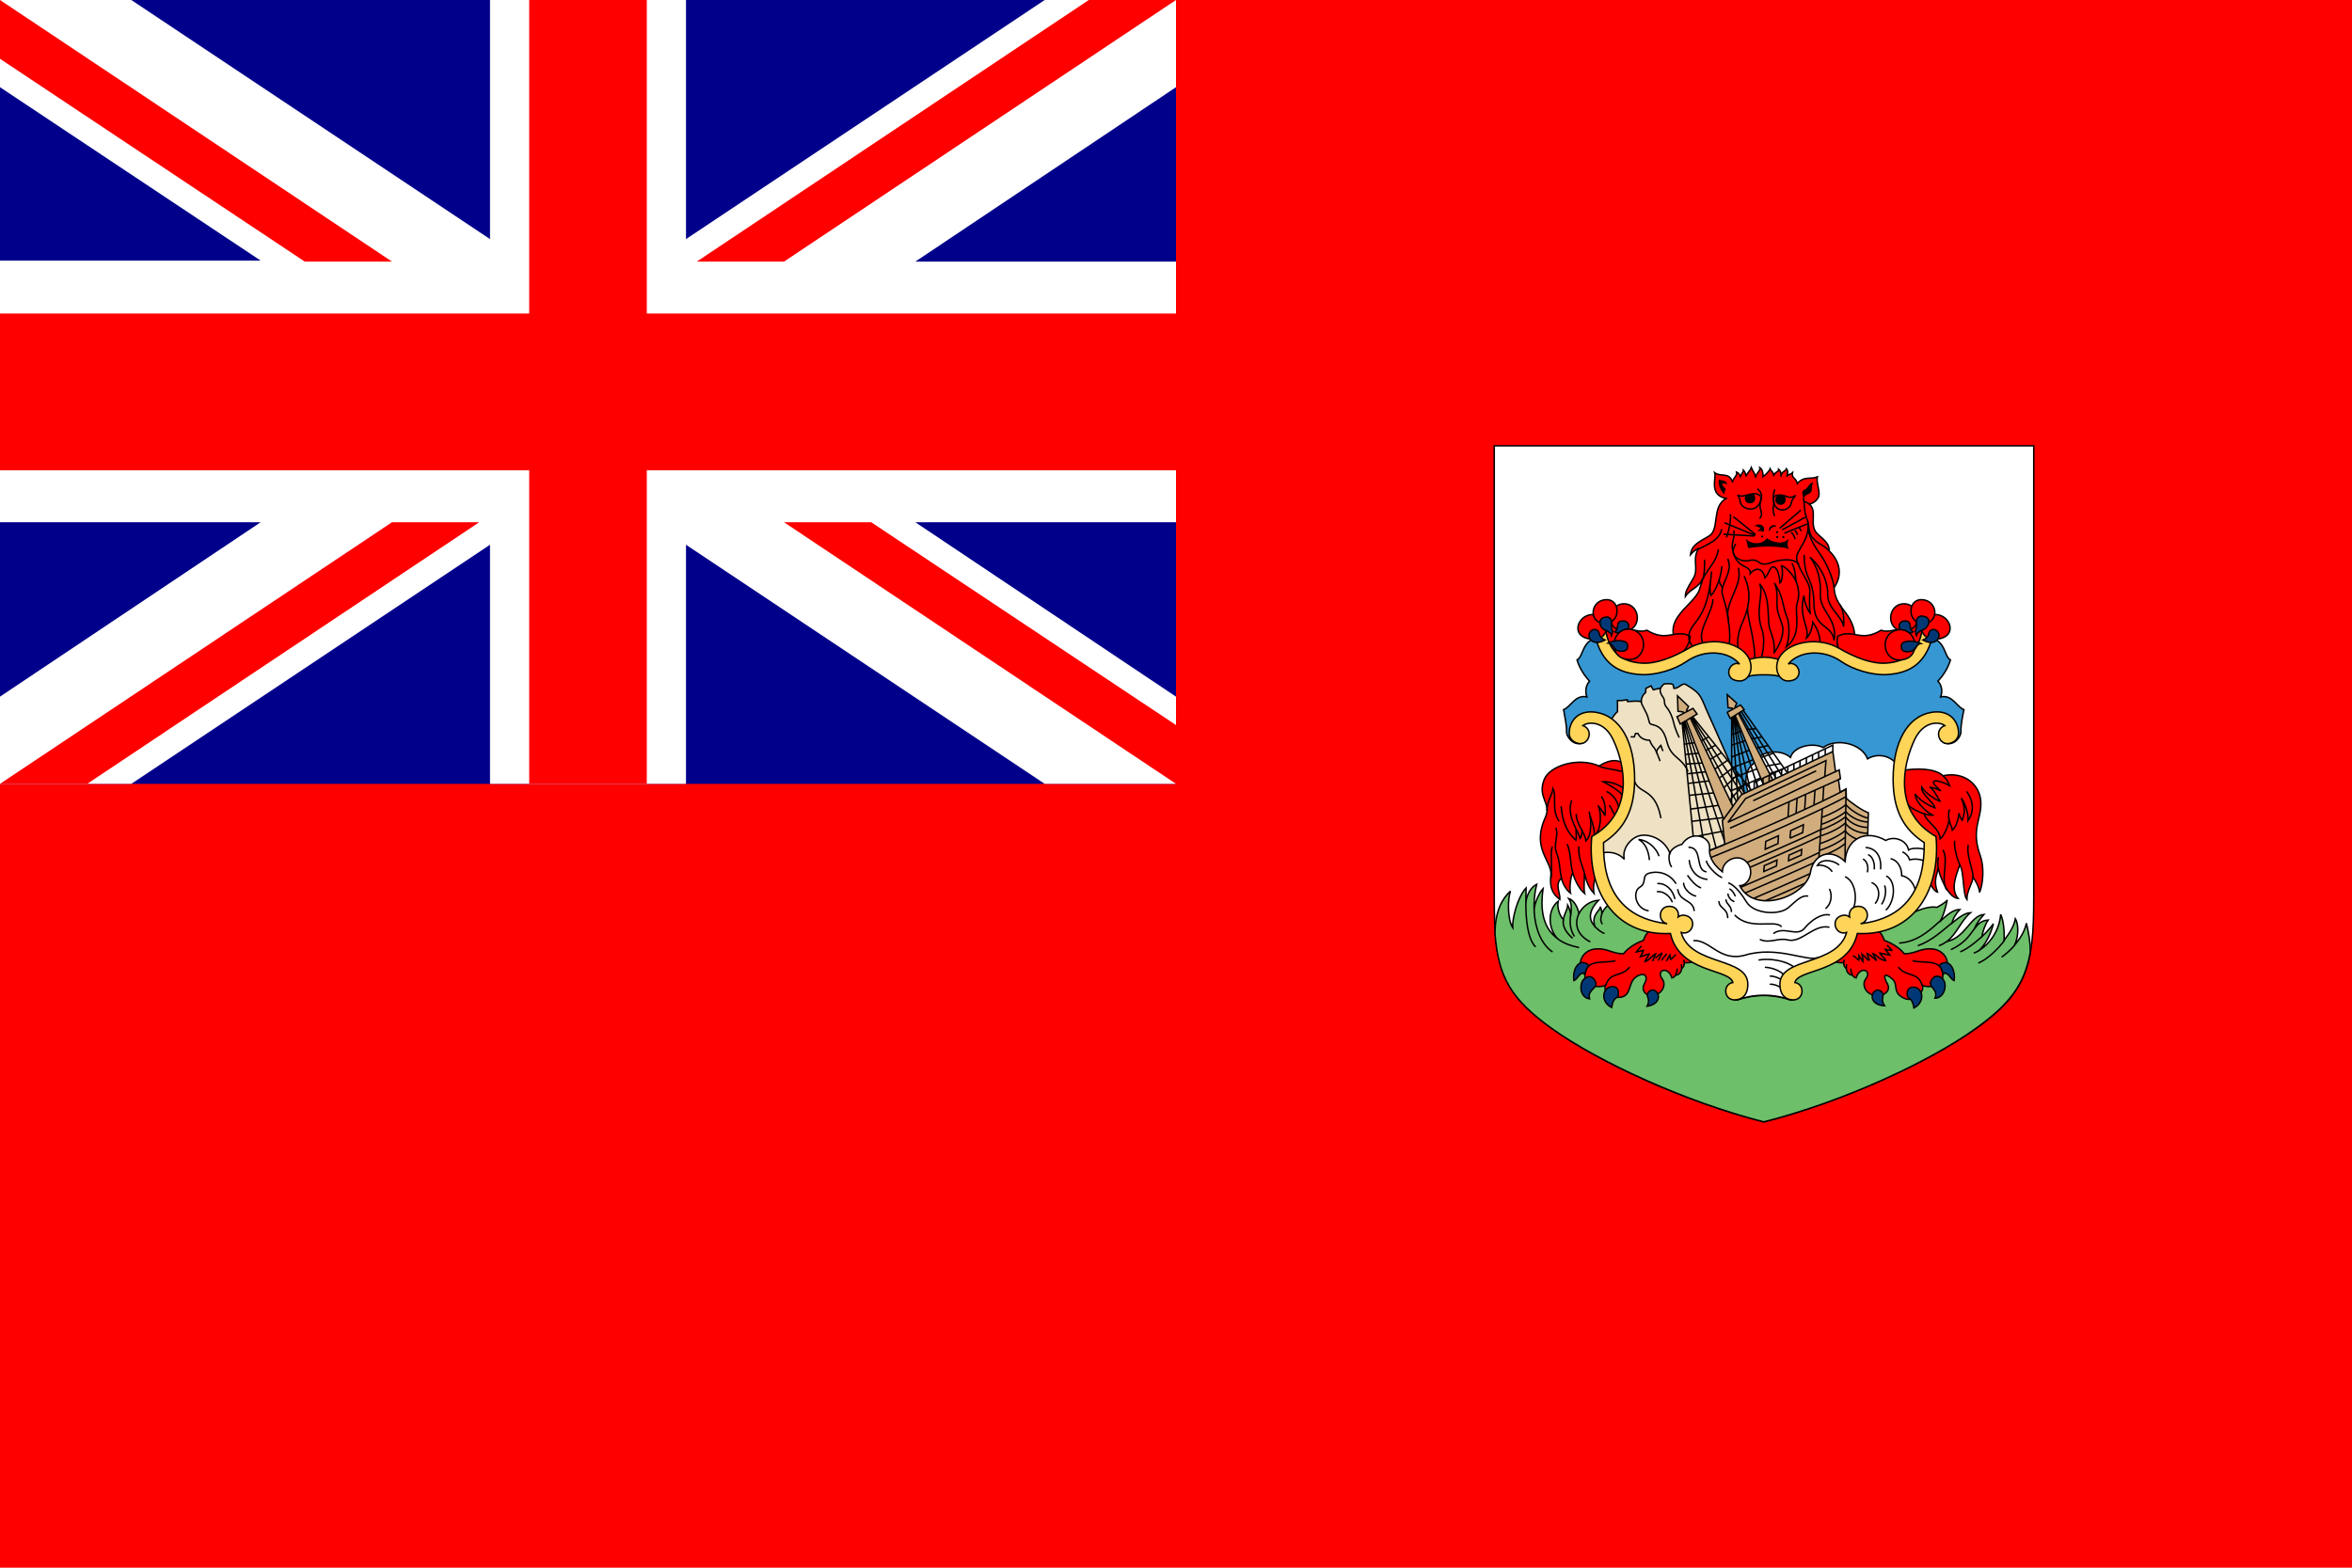 <svg xmlns="http://www.w3.org/2000/svg" width="240" height="160" viewBox="0 0 960 640"><path fill="#F00" d="M0 0h960v640H0V0z"/><path fill="#00008B" d="M0 0h480v320H0V0z"/><path fill="#FFF" d="M280 97.6V0h-80v97.6L53.6 0H0v35.6l106.4 70.8H0v106.8h106.4L0 284.4V320h53.6L200 222.4V320h80v-97.6L426.4 320H480v-35.6l-106.4-71.2H480V106.8H373.6L480 35.6V0h-53.6L280 97.6z"/><path fill="#F00" d="M216 0h48v128h216v64H264v128h-48V192H0v-64h216V0zM0 0l160 106.8h-35.6L0 24V0zm480 0h-35.6l-160 106.8H320L480 0zm0 320L320 213.2h35.6L480 296v24zM0 320h35.6l160-106.8H160L0 320z"/><path fill="#FFF" stroke="#000" stroke-width=".6" stroke-linecap="round" d="M830.1 182v184.8c0 27.9-2.9 38.4-23.9 53.3-18.9 13.4-53.8 29.6-86.2 37.9-32.4-8.2-67.3-24.4-86.2-37.9-21-14.9-23.9-25.4-23.9-53.3V182h220.2z"/><g stroke="#000" stroke-width=".6" stroke-linecap="round"><path fill="#6DBF69" d="M644.5 372.9c-.8-3.1-2.2-5.4-4.2-6.1 1.5 2.2 1 4.6.8 7.2.1-.8-.4-3.1-1.2-4.5-.1 1.9-1.5 3.7-1.8 5.9-1.2-1.1-2.7-4.5-2.1-7.5-4.9 4-3.8 12.1 0 15.5-6.9-4.9-7.2-13.2-6.2-20.6-1.5 1.6-3.8 6.4-3.6 9.2-.2-3.5.1-7.3 1-11-2.4 1.2-4.2 4.5-4.4 7.7 0-2.6.1-4.9.1-6.2-3.5 3.7-5.7 12.6-5.5 16.2-2.2-3.5-2-12-.9-14.9-3.2 2.9-6.3 8-6.3 17.4 1.4 17.7 6.5 26.8 23.5 38.9 18.9 13.4 53.8 29.6 86.2 37.9 32.4-8.2 67.3-24.4 86.2-37.9 14.2-10.1 20.1-18.1 22.5-30.9.4-3.5-.8-9.5-1.5-12.3-.7 3.4-2.7 6.5-4.9 9 1.5-2.6 2-8.2.4-10.8-.4 2.5-2.2 5.7-4.6 8.8.1-2.1.1-7.3-1.4-10.6-.5 6.8-4.7 12.2-8.7 14.6 2.7-2.4 5-7.5 5.7-10.8-1 1.5-2.7 3.4-4.6 5.2.2-1.9 1.3-5 2.5-6.7-2.8.2-4.1 1.6-5.5 3.4.7-2.1 2.5-4.2 3.8-5.7-5.7.6-7.3 9.3-15.2 11.1 4.1-3.1 5.9-8.7 9.7-11.8-2.3.1-4.7 1.9-7.5 4.2.2-1.6 1.6-3.9 3.1-5.5-2.8 0-5.4 2.4-8.4 5.2 1.5-1.6 2.7-6.3 3.3-9.1-.6 1-2.6 2.1-4.2 3-3.4-.6-7.5 1-13.9 4-6.5 3-113.3-8.6-117-6.9-3.6 1.7-4.9 3.5-5.8 5.2-.1-.7-.3-1.7-.8-2.6.6 1.5-3.9 3-2.1 8.1-3.5-3.4-1.5-7.7 1.5-10.7-3.6.3-6.5 2.5-8 5.4z"/><g fill="none"><path d="M775.4 385c7.2-.6 12-5 16-8.6M783 386c5.4-1.9 9.9-6.1 13.8-9.3M791.6 386c1.1-.4 2.1-1 3-1.6M796.5 387.6c5.7-2.7 7.6-6.1 9.5-8.6M800.3 388.5c2.4-1 5.8-3.5 8.7-6.2M805.8 389c.7-.2 1.4-.6 2.1-1M807.7 393.1c3.5-1.6 7.4-5.2 10.4-9.1M817.2 390.6c1.5-1.1 3.4-2.7 5.1-4.7M626.6 386.4c-3.2-3.5-3.8-11.5-3.8-17.6M636.1 383.5c2.1 1.5 4.8 2.6 8.2 3.3M626.2 372.1c.4 7.1 2.9 13.3 7.3 16.4M641.7 382.9c-3.3-3-3.9-5.4-3.6-7.4M642.5 382.1c-1.8-3-1.7-5.6-1.5-8.1M644.5 372.9c-1.9 3.8-1.2 8.6 4.4 11.5M653.8 372.6c.2 1-1.1 2.5.1 4.5M650.9 378.2c1.1 1.1 2.6 2.4 3.8 2.8"/></g></g><g fill="#F00" stroke="#000" stroke-width=".6"><path d="M757.1 263.7c1.1-13.6-8-14.1-8.5-23.8 3.3-4.7 2.8-10.4-2-15 0-2.7-1.2-3.8-4.6-6.8-4-3.5.1-9.3-3.5-12.3 1.3-.2 2.8-1.2 3.6-2.6 1.2-1.9-.9-6-.3-8.5-2.6 1.1-5.5-.5-8.2 2.7-.5-2.4-2.4-2.1-2-4.4-.9.9-1.7.4-2.3 1.6.3-1 .7-2.3-.1-3.2-.2.9-2.3 1.1-2.3 3.2.1-1 .1-2.1-.9-3 .1 1.1-1.9 1.1-2.1 2.8.2-1.7-1-1.9-1.4-3-.4 1-1.9 2.5-2.9 3.2.1-1.3-.2-3-1.3-3.7.4 1.4-1.9 2.6-1.7 4.1-.2-1.7-1.1-2.5-1.8-4.1-.4 1.4-2 2.4-2.1 3.6-.2-.9-.4-1.9-1.1-2.6 0 1-1.2 1.7-1.2 3-.1-1-.8-1.9-1.6-2.2.4 1.7-1.6 2.5-1.6 4.2-1.4-4.4-4.7-2-7.3-3.9.7 2.2-2.5 9 4.6 10.5-6 3.4-2.5 12.6-6.9 15.3-4.4 2.6-7.1 3.7-7.6 7.6.9-1.1 2.1-1.9 3.4-2.6-3 4.5.2 8.3-2.3 12.4s-3.2 5.4-3.2 7.3c1.9-3 5.4-3.5 7-7.1 0 1.1-.7 2.2-1.1 3.8-1.9 7.7-20.7 13.8-4.2 28.5 7 5.7 60.7 17.5 67.5-5zM748.7 392.5c2.1.8 3.2.4 3.8.6 0 1 .4 1.8 1.1 2.3.1 1.5 1.2 2.7 2.5 2.7.4.7.9 1 1.5 1.1 1.6-5.1 6.7-3.1 3.9.5-1.2 1.6-.7 4 .9 5.4 3.8 3.2 10.1.4 8-3.4-2.1-3.7-1.1-4.7 2-2 2.7 2.4-.4 5.7 5.2 8 3.2 1.3 7.9-2.1 7.1-5.4 4.4 1.6 8.5-1 8.3-4.3 4.3-5.1.4-10.3-4.4-10.6-4.7-.4-6.5 1.9-11.3 2-1.5-1.9-4.5-4.2-8.2-5.5-.6-1.9-1.7-3.6-3.7-5-7.9-.7-15.1 3.5-16.7 13.6zM663.2 312c-3.7-2.7-7.5-1.2-10.5.7-8.5-3.7-20.1-.2-22.4 5.5-3 7.5 3.1 9.6.5 15.4-6 13.2 3 17.9 2.2 23.9-.7 6 1.7 8.2 3.7 9.7.2-2.6-2.2-6.2.6-8.7.6 2.6 2.2 5 3.7 6.1-.4-1.7-.1-6.2.9-8.3.8 2.9 2.7 6.7 4.9 8.5-.6-2.7.2-6.4-.2-8.7 1 4 1.7 6.1 4 8.6-.4-2.1-.1-5.2.9-7.2 13.2-19.3 25.4-37.3 11.7-45.5zM777 314.5c4.7-.9 12.7-1 16.1 2.2 8.7-1.9 15.1 3.7 15.4 10.7.4 7-4.2 11-.2 22 1.6 4.5 1.2 11.2-.3 14.9-.2-2.2-1.6-4.7-2.7-6.2-.2 2.6-2.5 5.5-2.5 9.1-1.7-2.1-1.1-11.6-2.9-14.1-1.1 3.5-4.1 9.6-.7 13.7-4.2-.4-7.8-9.7-8.1-12.7-.4 3.2-2.1 5-.3 10.1-1.6-.4-3.6-4.1-4.2-6.9-5.6-5.4-33.5-35.1-9.6-42.8zM691.3 392.5c-2.1.8-3.2.4-3.8.6 0 1-.4 1.8-1.1 2.3-.1 1.5-1.2 2.7-2.5 2.7-.4.7-.9 1-1.5 1.1-1.6-5.1-6.7-3.1-3.9.5 1.2 1.6.7 4-.9 5.4-3.8 3.2-8.5.2-6.4-3.5 2.1-3.7-.8-5-3.9-2.4-2.7 2.4-1.5 7.3-5.8 7.9-3.4.5-7.1-1.6-6.3-4.8-4.4 1.6-8.5-1-8.3-4.3-4.3-5.1-.4-10.3 4.4-10.6 4.7-.4 6.5 1.9 11.3 2 1.5-1.9 4.5-4.2 8.2-5.5.6-1.9 1.7-3.6 3.7-5 8-.7 15.2 3.5 16.8 13.6z"/><path d="M750.1 259.7c6.6-3.1 9.2 2.7 17.7-2.4 4.6 2 15.2-4.7 21.8-3.6-7.2 28.9-43.2 20.6-39.5 6zM689.9 259.7c-6.6-3.1-9.2 2.7-17.7-2.4-4.6 2-15.2-4.7-21.8-3.6 7.2 28.9 38.5 19.6 39.5 6z"/></g><g fill="none" stroke="#000" stroke-width=".6"><path d="M694.9 236.6c.9-1.6.9-6.4.8-8.1M695 236.5c2.3-5 5.5-6.7 6.4-12.3M698.6 233.3c-1.1 13.3-4 17.4-6.4 20.6-2.4 3.1-5.6 7.5 1 11.8"/><path d="M698 238.3c-.2 1.4.1 4 .3 4.8 2.3-2.1 4.2-7.8 4.5-12M695.3 263c-3.1-5.1 3.5-12.2 3.9-18.4M709.5 231.8c2 7.1-5.4 13.8-4.2 20.7.5 3 1.4 8.6-.1 12.1"/><path d="M705.2 228.1c2.5 5.9-3.6 10.5-2.1 14.9 1.5 4.5 2.2 8.7 2.4 10.3M701.8 236.5c-.3 1 .5 2.4 1.3 3.4M711.9 235.2c3.5 7.5 1.4 13.2.4 16.2-1 3-4.7 9-2.2 15.6M713.4 247.3c-.9 3.9 3.6 14.6 2.7 23.5M718.6 269.8c1.1-3.4 1.9-9.2.6-12.7-3-8.3.9-14.8-1-18.8 5 5.9 2.7 15.3 4.4 19.2 1.6 3.9 1.9 7.7 1.4 9.2 2.6-3.6 4.5-8.3 3.4-11.7-1.1-3.4-2.2-5.5-2.1-8.5.1-3 .1-6.6-1.1-8.5 3.7 5.1 3.5 10 4.9 13.1 1.4 3.1 1.5 9.3 0 13 6.9-5.5 3.1-13.9 4.5-18.1 1.4-4.1-.3-8.2-.7-9.2"/><path stroke-linecap="round" d="M726.6 215.5l8.3-7.1M727.6 216.2l9-4.9M728.5 217.6l8.9-3.6M716.4 218.1l-8.7-7M716.2 218.5l-12.1-5M715.9 218.8l-12.2-.7"/><path d="M702.7 216c-.7 4.4-5.4 6.1-9.3 8.1M746.7 224.9c-1-1-2.3-2-3.8-2.8-5.6-3.4-3.9-6.3-5.5-10.6-1.1-2.9-.8-5.4-1.3-8.3"/><path d="M737.9 212.8c1.1 8.8-5.8 11.8-4.4 16.3 1.7 5.3 5.4 8.7 5.2 12.5-.2 3.7-.1 6.8.1 8.7-.9-1.1-2.4-4.6-2.5-7.1-2.4 8.7 2.6 13.2 1 17.3 1.6-1.2 2.6-4.9 2.6-6.5 1.9 2.6 3.2 6 3 9.2"/><path d="M736.4 226.5c0 10.5 3.8 9 4 20.2.1 10.1 7.6 8.2 8.2 14.8 1.6-9.1-6-11.8-5.6-19.1.4-7.2-2.1-12.2-4.2-14.9 4.6 4 7.3 9.8 7.2 15.3-.1 5.5 5.9 8.8 6.5 13 .2-3.4 0-6.6-1.5-9M738 215.1c.1 3.7 2.4 7.7 4.9 11.1 2.5 3.4 5.5 10.3 5.7 13.7M717.3 199.5c3.5 3.1.4 4.8 1.2 8 .4 1.5.9 2.9-.3 4.2"/><path d="M718.9 202.9c-2.7-3.5-7.5 1.1-9.7-.9 1.6 2.2.5 3.5 2.4 4.9 3 1.9 6.8.9 7.3-4zM724.4 199.8c-1.3 3.3.1 4.4-.5 6.6-.4 1.6 0 3.1.4 4.3"/><path d="M723.8 203c1.6-1.6 4.6-.7 5.7-.2.6.2 2.1.5 3.5-.6-1.1 1.2-1.7 2.1-1.9 3.3-.3 1.9-2.9 3.3-5 2.4-1.1-.5-2.4-1.7-2.3-4.9zM736.3 204.7c1 .3 1.7.7 2.2 1.1M706.3 209.9c.2 2.7-.5 6.4-1.6 9.5M731.1 217.3c.7.6 1.4 1.7 1.6 2.8M733.7 218.4c-.1-.7-.7-1.6-1.2-1.9M734.1 215.3c.4.3.9.9 1.1 1.6M707.7 216.6c.4 3.7-1.1 4.6-.5 7.8 1.5 8.2 7.5 6 7.2 9.7 1.5-1.9 4.9-3.2 6 1.8 1.7-1.7 1.9-4.5 3.4-4.5 1 0 2.4 1.8 2.7 6.6 1.2-.7 1.2-5.5.7-7 2.4.7 5.3 4.7 5.9 6.5-.4-3.2-.5-5.7-1.7-7.5"/><path d="M708.5 222c-2.4 3.6-.4 6 2.6 6.8 2.9.8 4.1-1.3 6.9.8 1.4 1.1 3.7.7 5.5-.1 1.8-.8 9-2.1 10.8 1.1M755.4 395.4c.1 1.2.3 2.1.7 2.7M752.5 393.1c0-.4.1-.9.3-1.3M753.6 395.4c0-.5 0-1.1.2-1.7M784.6 402.3c-1.9-5.8-6.3-3.2-9.8-7.5M793 398c-.4-6.9-7.8-4.5-12.4-5.8M763 392.2c0-.7-1-2.3-.9-3 .7.3 3.3 2.4 3.9 3-.3-.5-1.1-2.2-1.5-2.9 1.3.4 2.7 2.6 5.2 2.9-.2-.9-2.1-2.2-2.4-3.1.8.2 3 .6 4.1.8-.3-.5-1.6-1.7-1.9-2.3 1.1.3 2.5.3 2.9.5-.4-.5-1.7-1.7-2.2-2.2M762.7 392.2c-.5-.7-2.1-2.2-2.7-2.7.2.9.5 2.6.4 3.1-.5-.6-1.2-1.9-1.6-2.5 0 .4 0 1.4-.1 1.9-.6-.4-1.6-1.5-2.4-1.9M631.4 331c.1-4.1 2.3-6.9 2.5-9 1.6 3.1-.8 8.7 2.5 13.3M637.4 358.6c-.8-2.6-.7-7.1-2-10.2-1.6-3.8 1-7.2-.4-10.5M633.1 358.5c.6-4.4-.5-11.7.6-12.8M642 356.4c-1.1-3.1-.9-9.3-2.4-11.8M637.2 329.1c.4 6.1 2.4 10.8 6 13.9.4-1.2 0-3.2.1-4.6"/><path d="M641.5 326.7c-2.4 6.7 3.2 13.1 3.4 15.6.5-.4.9-2 .8-3"/><path d="M643.4 332.3c-.3 3.7 3.8 8 3.9 11 2.7-2.4 2.1-9.4 1.3-12"/><path d="M649 333c1.2 3.6 2.1 6.4 1.6 8.3 3.5-2.6 2.9-10.8 1.6-12.5.9 1.2 2.6 3.1 2.8 4.2.6-2.3 0-6.1-1.4-7.9M646.6 356.1c-.7-2.7-2.4-5.5-2.2-10.6M652.7 312.8c4.5 2 15 1.2 15.6 7.3M664.5 323.2c-2.6-2.6-7-4.2-10.2-4.1 1.7.9 8.6 4.4 9.9 8.4M656.9 328.7c1.3 2.2 3.2 5.8 3.5 8.5 1.7-4.4.7-11.6-4.7-14.1M684.6 395.4c-.1 1.2-.3 2.1-.7 2.7M687.5 393.1c0-.4-.1-.9-.3-1.3M686.4 395.4c0-.5 0-1.1-.2-1.7M655.4 402.3c1.9-5.8 6.3-3.2 9.8-7.5M647 398c.4-6.9 7.8-4.5 12.4-5.8M670 386.2c-.5.6-1.7 1.8-2.1 2.4.4-.1 1.7-.3 2.9-.6-.2.6-.9 2.1-1.2 2.6 1.1-.3 2.7-1 3.5-1.2-.2 1-1.5 2.4-1.7 3.2 1.4-.3 3.2-2.7 4.4-3.2-.3.8-1.1 2.4-1.3 3M675.7 391.1c.6-.6 1.9-1.6 2.6-2 .1.6-1.4 2.4-1.4 3.1M678.2 392.1c.4-.7 1.6-2.2 2.1-2.7M680.1 392.4c.5-.6 1.1-2 1.5-2.6.1.4.1 1.4.3 1.9.6-.4 1.6-1.6 2.2-2M800 353.3c-.9-2.1-2.5-6.8-2.2-10.1M805.3 358.2c.4-2.2-2.9-9.3-1.9-13.3M791.1 354.3c-.3-1.9-.1-3.8.1-4.4M793 347c2.6 3.7-1.2 12.6 1.7 16.4M802.7 323.1c2.1 2.7 3.7 7.5.6 11.9.2-2.7-1.1-7-2.8-9.2 1.2 2.7 1.9 5.2.4 9.1-.6-.8-1.2-2-1.3-2.9-.4 2.7-1 5.4-2.7 6.9-.2-1.9-2.4-4-1.2-8.5"/><path d="M795.5 334.3c.2 1.9-2 7.1-3.6 8.2-.1-4.5-6.2-7.3-6.5-10.4"/><path d="M793.1 316.8c1.9 1.5 2.1 2.9 2.6 3.9-2.4-1.4-7.3-3-6.4-.9.4 1 1.8 2.1 2.9 3.1-.9-.6-3.5-1.4-4.5-1.6 2.1 1.4 3.6 5.5 4.4 5.9-2.1-.6-6.6-3.7-7.7-5.9-.6 2.7 4.9 6.2 5.4 8.5-3.4-1.2-7.1-3.9-8.1-5.7.1 3.6 4.9 7.5 7.1 8.7-2.1.3-8.8-2.2-10.5-4.8"/></g><path fill="#3697D3" stroke="#000" stroke-width=".6" d="M720 272.8c13.9 0 8.4-15.6 33.8-3.6 19.3 9.1 27.7 1.5 34-8.8 6.4 1 5.7 7.7 8.3 9-1 3.5-3.1 6.5-5.1 8.7 1.7 1.7 1.9 4.5 1.1 6.4 4.9-1 6.6 4.2 9.5 5.2-.4 2-1.4 6.7-1.2 9 .1 1.7-2.5 6.1-6.7 4.6 2.2-5.4 3-13.3-8.5-8.6-11.5 4.7-16.2 36.6 1.7 48.1 7 19.7-13 38.6-30.6 35.9-2.2 12-15.9 15.9-21.7 17.9-5.7 2-4.4 10.6-.6 9.5-.3 1.1-2 2.6-3.7 2-1.7-.6-5.6-1.7-10.4-1.7-4.7 0-8.7 1.1-10.4 1.7-1.7.6-3.4-.9-3.7-2 3.7 1.1 5.1-7.5-.6-9.5-5.7-2-19.4-6-21.7-17.9-17.7 2.7-37.6-16.2-30.6-35.9 17.9-11.5 13.2-43.3 1.7-48.1-11.5-4.7-10.7 3.2-8.5 8.6-4.2 1.5-6.8-2.9-6.7-4.6.2-2.2-.9-7-1.2-9 2.9-1 4.6-6.2 9.5-5.2-.7-1.9-.6-4.6 1.1-6.4-2-2.2-4.1-5.2-5.1-8.7 2.6-1.2 2-8 8.3-9 6.4 10.3 14.7 17.9 34 8.8 25.5-12 20 3.6 34 3.6z"/><path d="M712.5 219.9c1.7 2.1 6.5 2.9 8.7-.2 2.2 1.7 6.7 2.9 9 .1-.5 1.2-1 3.1 0 4.3-4.2-1.4-13-1.1-16.6-.3-.4-1-.5-2.6-1.1-3.9zM727.9 218.8c-.6 0-.6.9 0 .9.6-.1.6-.9 0-.9zM725.4 218.8c-.6 0-.6.9 0 .9s.6-.9 0-.9zM725.4 216.8c-.6 0-.6.9 0 .9.5 0 .5-.9 0-.9zM715.8 214.9c1.6-1.3 3.6-.9 4.1.4.5 1.4-.2 2.1-.7 1.7-.5-.5-1.7-.3-2.1.2.2-.3.9-1.3 1.6-1.3-.6-.7-1.8-1.4-2.9-1zM722 216.2c.3-1.4 1.4-1.9 2.4-1.8.8.1.7.6 0 .6s-1.5.5-1.8 1.2c-.3.7-.7.7-.6 0zM719.3 218.6c-.6 0-.6.9 0 .9.5-.1.5-.9 0-.9zM740.1 196.9c-2 .5-1.9 2.1-3.4 2.9-2 1-.7 2.2-.6 3.8 1-2.4 3.2-1.5 3.4-3.6.1-1.4.2-2.5.6-3.1zM705 197.8c-.4-2.2-2.9-1.4-3.4-2.2-.5 2.2.6 4.6 2.2 6.2.1-.6.1-1.4.6-1.9-.4-1.2-1.3-1-1.5-2.5.7 0 1.5-.1 2.1.4zM715.4 201.5c1.7.9 1.3 4-1.1 4-2 0-2.6-2-1.8-3.3.6-.2 2.3-.6 2.9-.7zM728.2 202.3c1.3 1.1.8 3.8-1.4 3.8-2.4 0-2.8-3-1.2-3.9.6-.1 2-.1 2.6.1z"/><g stroke="#000" stroke-width=".6" stroke-linecap="round"><path fill="#EEE1C4" d="M657.6 294.1c.2-1 1.9-3 2.6-3.6V286c.7.1 3-.1 4-.3l.1.7c1.5-.1 4.4-.3 5.6 0 0-1.9 1.1-3.2 1.8-3.7l.1-1.7 2.1-1 .9 1.6 3-.7c.3-.6 1.1-1.5 1.5-1.7 1-.1 2.6-.2 3.5.2.3.5.3 1.3.4 1.6 2.1.2 3.3-2.5 5-1.5 6.7 4 5.8 4.9 9.3 12.5 5.4 11.7 14.8 34.9 21 43.8-15.2 11.5-44.8 26.7-64 21.9C651 347 652.8 342 662 332c9.2-9.8 0-32.7-4.4-37.9z"/><g fill="none"><path d="M665.8 300.8c.5.1 1.3 0 1.3 0 .1-.6.5-1.4.5-1.4l1 .1c.5 1.3 2.1 2.7 4.7 2.7 1.9 4.4 1.4.7 4.2 8.3"/><path d="M676.2 307.4c-.4-1.1 1.2-2.5 1.7-3.1.4.8.4 1.6.8 2.1M666.6 316.1c.6 9.3 8.6 3.7 11.3 17.7M669.9 286.5c0 1.3 2.3 4.2 2.9 6.9.6 2.6.7 2.1 2.3 2.6 1.6.5 3.9 1.3 5.3 6.9 1.7 6.7 5.9 6 8.5 11.9M677.8 281c-.4.6-.2 2 .9 3.5 1.2 1.6.1 2.6 1.5 4.2s2.4 4 2.9 6.2 1.5 4.6 2.2 6"/></g></g><g><path fill="#FFF" stroke="#000" stroke-width=".6" stroke-linecap="round" d="M775.3 313.5c-3.6-6.1-10-5.7-13-3.7-2.6-6.6-13.2-8.5-18.1-4.6-4.2-2.2-12-.6-13.4 4-4-3.5-12.6-3-15.2 2.7-4.7 3.1-4 14.1 3.4 16.4 7.3 2.4 52.9 54.6 62.8 39.7 3-4.5 8.8-14.7 5.2-25.4-7-5.4-13.7-15.6-11.7-29.1z"/></g><g stroke="#000" stroke-width=".6"><g fill="#FFF"><path d="M686.6 295.2l5 51.2M686.9 295l8.9 50.9M687.3 294.7l13.1 51.3M687.7 294.5l16.3 49.3M690.9 292.6l24 30M690.6 292.8l20.6 31.6M690.3 293l18.5 34.3M691.1 341.7l12.3-2.4M690.5 335.3l12.8-1.5M690.1 330.3l11.2-1.5M689.5 324.7l9.9-1M697.6 318.8l-8.4 1M688.7 315.9l7.5-.8M688.4 311.9l6.3-.4M687.9 308l5.4-.5M696.3 306.4l3.9-2.2M698.1 310l4.5-2.7M699.9 314l5.2-3.6M701.8 317.6l5.6-4.2M703.6 321.6l5.9-5.6M706.1 326.6l6.3-7M687.4 303.8l4.3-.6M694.4 302.5l3-1.7M706.8 330v-37.4M707.1 292.3l2.2 34.3M714.4 322.7l-6.7-30.8M717.5 321.4l-9.8-30.1M707.4 291.7l4.6 32.2M709.8 290.5l15.1 27.3M711.3 289.7l18.3 25.9M710.5 290.1l16.8 26.6M706.9 322.7l11.7-5.1M706.8 317.8l10.3-3.9M706.9 313.5l8.6-3.3M706.9 309l7-2.7M706.8 304.2l5.6-1.8M720.6 312.8l6.3-1.1M718.9 309.2l5-1.7M716.9 305.4l4.8-1M714.9 301.6l4.2-.7M713 297.8l3.8-.3M710.8 298.5l-4 1.4M722.2 315.9l6-2.1"/></g><path fill="#D1AD7E" d="M704 344.7l-1-9.7 7.7-10.5 37.4-17.7 1.1 8.2 1.5-.7.5 3.5-.8.5.7 5.1c.9-.5 1.7-.9 2.4-1.3l.1 3.8c1.5 1.5 6.7 5.2 9 5.9l-1 34.5c-38.4 7.7-71 17.7-64.3-18.9 1.7-.6 5.3-2.1 6.7-2.7z"/><g fill="#D1AD7E"><path d="M719.7 320.2L707 289.1l-1.7-.2-.3-5.3 3.9 3.5-.7 1.4 15.4 29.9z"/><path d="M705 290.8l5.4-3 1.5 1.9-5.7 3.6zM703.5 334.4l-16.6-43.8-2-.2-.2-6.3 4.5 4.3-.8 1.6 18.9 39.2z"/><path d="M684.5 292.6l6.5-3.4 1.7 2.3-6.9 4.1z"/></g><g fill="none"><path d="M716 322v-2.6l32.1-15.2v2.6M744.8 317l.5-6.5-32.8 15.5-7.2 9.7c9.6-4.4 38.7-18.4 43.9-20.7M741.3 314.7l-25.7 12.2M697.3 347.4c16.8-6.6 47.1-20.1 56.2-25.2l-.5 32.3M697 350.6c16.8-6.6 47.5-20.2 56.5-25.4M706.1 338.1c14.4-6.4 36.7-16.4 45.2-20.2M744.4 320.9l-.4 6.1M740.8 322.6l-.4 6.1M737 324.4l-.4 6.1M733.5 326l-.4 6M730.2 327.4l-.4 6.1M708 354.3c7.7-3.4 27-11.6 35.1-15.6M708.9 356.4c7.4-3.2 25.5-10.9 34.1-15.1M708.5 363.1c7.4-3.2 25.5-10.9 34.1-15.1M709 366c7.4-3.2 25.5-10.9 34.1-15.1M710.6 369c7.4-3.2 25.5-10.9 34.1-15.1M711.1 371.8c7.4-3.2 25.5-10.9 34.1-15.1M743.8 330.1l-1.6 23.2"/><path d="M720.5 346.7c1.7-.8 3.5-1.5 5.2-2.3l.2-3.2c-1.7.8-3.5 1.5-5.2 2.3l-.2 3.2zM730.6 342.2c1.8-.8 3.5-1.6 5.2-2.3l.3-3.2c-1.7.8-3.4 1.6-5.2 2.4l-.3 3.1zM719.9 355.8c1.7-.7 3.4-1.5 5.2-2.3l.2-2.4c-1.8.8-3.5 1.6-5.2 2.3l-.2 2.4zM730 351.4c1.8-.8 3.5-1.6 5.2-2.3l.2-2.3c-1.7.8-3.4 1.5-5.2 2.3l-.2 2.3zM743.5 333.7c2.9-.9 7.9-3.4 9.9-5.2 1.9 2.2 5.9 4.8 9.1 5.5M743.5 336.5c2.9-.9 7.9-3.4 9.9-5.2M743.3 338.7c2.9-.9 7.9-3.4 9.9-5.2M743.3 341.2c2.9-.9 7.4-2.9 9.9-5.2M742.9 344.4c3.3-1.1 7.9-3.2 10.4-5.4M742.7 347.2c3.3-1.1 7.9-3.2 10.4-5.4M742.7 349.8c3.3-1.1 7.9-3.2 10.4-5.4M753.4 333.6c1.4 2 4.9 4.2 9 4.2M745 308.2v-2.5M742.3 309.6V307M739.8 310.8v-2.6M737.3 312v-2.6M734.7 313.1v-2.5M732.2 314.3v-2.6M729.7 315.5V313M727.2 316.7v-2.6M724.6 317.9v-2.5M722.1 319.1v-2.6M719.6 320.3v-2.6M717.1 321.5v-2.6M753.2 336.1c1.4 2 5 4.1 9.1 4.1M753.3 339.3c1.4 2 5 4.1 9.1 4.1M753.4 331.4c1.7 1.8 4.7 3.9 8.9 4.2"/></g></g><g stroke="#000" stroke-width=".6"><path fill="#FFF" d="M651.6 349.2c-1.2 17.1 16.3 31.8 32 29.4 2.2 12 15.9 15.9 21.7 17.9 5.7 2 4.4 10.6.6 9.5.3 1.1 2 2.6 3.7 2 1.7-.6 5.6-1.7 10.4-1.7 4.7 0 8.7 1.1 10.4 1.7 1.7.6 3.4-.9 3.7-2-3.7 1.1-5.1-7.5.6-9.5 5.7-2 19.4-6 21.7-17.9 16 2.5 33.9-12.9 31.9-30.4-.8-1.7-7.2-2.6-9.3-1.2-.7-3.9-5.7-5.9-9.3-3.9-8.2-4.7-16.1-.7-16.6 8.6-6.4-6-13-2.4-14.1 4.2-1.7 10.3-22.9 17.6-28.9 5.7 4.1-.2 6.4-6.6 2.4-10.1-3.7-3.2-9.6.1-9.5 4.4-4.5-3.5-5.5-6.9-5.2-9.7.4-4.6-7.3-7.6-11.3-1.5-1.7.4-4.2 1.6-4.9 3.6-2.4-6-8.7-8.1-12.5-7.1-3.7 1-7.2 5.5-6.1 9.6-2.9-3.2-7.8-3.5-11.3-1.9"/><g fill="none" stroke-linecap="round"><path d="M684 360.6c-2.9-4.5-7.8-5.1-11-4.1-3.1 1-.7 4-3.7 5.7-3 1.7-1.9 8.6 3.4 9.6M676.5 364c2.4-.2 4.9 1.6 6 4.1M683.6 366.8c-.9-3.5-3.5-6.2-6.9-6.1M684.8 363.2c.9 5.1 6.1 3.9 6.7 8.5M687.2 360.6c.1 2.5 3.1 4.9 4.9 5.2M688.9 357.5c1.1 1.6 3.1 4.1 5.2 4.9M689.5 351.3c.3 3.6 2.7 7.1 7.2 7.7M689.4 345.9c5.6.2 2.5 9.1 6.9 10M696.5 351.6c.4 1.7 3.6 5.4 6.2 6.6M673.2 350.9c-.3-3.4-1.6-6.8-4.4-8.2 3.2.2 6.9 2.9 8.3 6.6M681.5 348.3c-.5 1.2-.3 4.1.7 5.5M701.6 368.1c.4 3.1 3.3 2.4 3.6 6.5M704.5 367.4c.1 1.7 2.2 2.4 2.2 4.7M705.3 365c.1 1.2 1.2 2.6 2.4 3M706.1 363c.9.4 1.7 1.7 2.1 2.7M705.6 360.5c2.9 1.1 5.7 5.2 7.3 7.8 3.2 5 13.5 5.4 17.1 2.2 3.6-3.2 5.4-5 7.8-4.7M708.2 373.7c6.1 6.2 16.2 1.7 18.8 4.5M724 381c4.4-3 9.5 1.7 12.6-2.1 2.8-3.4 6.9-6 10.1-5.4"/><path d="M718.5 383.6c4 1.7 7.4-.9 11.1.1 5.6 1.5 10.6-6.4 16.9-5.2M691.4 384c6.5-.4 10.6 8.9 21 5.9 13.1-3.9 25.4 2.9 29.6 1M718 391.9c4.4-.8 11.2.4 14.2 2.9M720.6 394.9c2.5.1 6.2 1.4 7.6 3.2M722.6 398.5c1.7-.1 4.4 1.2 5.6 2.1M722.6 401.8c1.7-.1 4.4 1.2 5.6 2.1M750.5 353c-2.4-1.9-7-2.6-8.7.3 1.9-.4 4.6.5 5.9 2.4M745.3 370.8c2.2-1.9 2.6-5.4 1.5-7.7M756.5 370.8c1.5-3.6 1-10.7-3.2-12.8M760.6 350.8c1.6.9 2.1 3.5 1.6 5.1M762.7 349c1.7.7 2.6 3.7 2.3 5.7M761.7 346c4.2.4 6.3 3.8 5.9 8.7M764.1 360.4c3.1 1.2 3.5 5.7 1.4 8.3M769.3 361.7c.8 2.2 0 5.7-1.2 7.3M769.9 371.4c3.5-3.4 4.2-11.4.2-13.7M771.9 350.6c2.6.6 4.4 3.6 4.3 6.9 2.7.4 5.2 3.1 5.7 6.6M776.7 347.9c1.2.5 2.4 1.8 2.7 3.1 1.3-.3 4.2-.6 6.4.7"/></g></g><g fill="#FFD559" stroke="#000" stroke-width=".6"><path d="M720 275.5c1.7 0 4.7-.1 7.8 1.1l-.2-6.6c-1.7-1.1-5-1.7-7.6-1.7s-5.8.6-7.6 1.7l-.2 6.6c3.1-1.2 6-1.1 7.8-1.1z"/><path d="M651.2 260.2c2.9 10.8 9.3 14.7 18.7 15.2 5.9.3 13.6-2 18.4-5.3 7.7-5.4 17.5-4.2 21.7 1-2.2-1-4.4 1.2-4.4 3.3 0 2.1 1.6 3.6 4.6 3.6 2.4 0 4.5-2.4 4.5-5.6 0-9.2-15.2-13.8-25.7-7.6-6 3.5-13.2 6.4-19.2 5.9-7.7-.6-12.7-4.2-14.4-13.1l-4.2 2.6zM788.7 260.2c-2.9 10.8-9.3 14.7-18.7 15.2-5.9.3-13.6-2-18.4-5.3-7.7-5.4-17.5-4.2-21.7 1 2.2-1 4.4 1.2 4.4 3.3 0 2.1-1.6 3.6-4.6 3.6-2.4 0-4.5-2.4-4.5-5.6 0-9.2 15.2-13.8 25.7-7.6 6 3.5 13.2 6.4 19.2 5.9 7.7-.6 12.7-4.2 14.4-13.1l4.2 2.6zM713.4 401.8c0 5.2-3.2 6.4-5.4 6.4-4.6 0-4.8-6.5-.7-7.1-1.4-5.7-21.7-3.7-25.5-20-23.4 1.1-34.1-18.2-32.1-39.6 17.4-9.8 13.7-29.1 8.7-39.6-3.5-7.4-9.8-7.5-12.3-5.7 4.8 1.8 2.2 8.9-2.6 7.1-1.9-.7-3-2.2-3-4 0-4.7 3.5-9.7 11-8.5 9.8 1.6 15.7 12.1 15.7 27.3 0 13.2-4.7 20.7-12.7 25.9-.3 19.2 7.7 30.9 26 33.1-4-.8-3.7-7.1.9-7.1 2.8 0 4 2.3 3.6 4.3.8-.6 1.9-.9 3.2-.5 4.7 1.3 2.7 8.3-2 6.9 3.9 13.7 27.2 9.9 27.2 21.1zM726.5 401.8c0 5.2 3.2 6.4 5.4 6.4 4.6 0 4.8-6.5.7-7.1 1.4-5.7 21.7-3.7 25.5-20 23.4 1.1 34.1-18.2 32.1-39.6-17.4-9.8-13.7-29.1-8.7-39.6 3.5-7.4 9.8-7.5 12.3-5.7-4.8 1.8-2.2 8.9 2.6 7.1 1.9-.7 3-2.2 3-4 0-4.7-3.5-9.7-11-8.5-9.8 1.6-15.7 12.1-15.7 27.3 0 13.2 4.7 20.7 12.7 25.9.2 19.2-7.7 30.9-26 33.1 4-.8 3.7-7.1-.9-7.1-2.8 0-4 2.3-3.6 4.3-.8-.6-1.9-.9-3.2-.5-4.7 1.3-2.7 8.3 2 6.9-3.9 13.7-27.2 9.9-27.2 21.1z"/></g><g fill="#F00" stroke="#000" stroke-width=".6"><path d="M790 250.9c6.4 0 9.7 10.1-.9 10.1-6 0-7.4-10.1.9-10.1zM777.2 246.5c6.5 0 8.1 11-.2 11-7.4 0-6.8-11 .2-11z"/><path d="M784.9 254.5c-6.4 0-6.5-9.7-.7-9.7 6.8 0 7.7 9.7.7 9.7zM776 269.4c-7.8.8-9.2-11.1-1.1-12.3 7.4-1.1 9.9 11.5 1.1 12.3z"/><g><path d="M650 250.9c-6.4 0-9.7 10.1.9 10.1 6 0 7.4-10.1-.9-10.1zM662.8 246.5c-6.5 0-8.1 11 .2 11 7.4 0 6.8-11-.2-11z"/><path d="M655.1 254.5c6.4 0 6.5-9.7.7-9.7-6.8 0-7.7 9.7-.7 9.7zM664.3 269.2c7.8.8 9.2-11.1 1.1-12.3-7.3-1.2-9.8 11.4-1.1 12.3z"/></g></g><g fill="#003876" stroke="#000" stroke-width=".6"><path d="M785.6 251.7c3 .9 1.5 4.6-.5 5.3-2 .8-2.7 1.6-2.9 2.4-.9-2.1.4-3.4.1-4.6-.5-2.2.8-3.9 3.3-3.1zM790.6 257.6c2.2 1.7-.1 6.8-5.7 3.7 1.4-.6 2.2-1.5 2.4-2.7.1-1.1 1.6-2.4 3.3-1zM776.1 264.5c.2 2.2 4.1 1.7 4.9.9.7-.8 1.7-2.6 3-2.7-1.7-.9-4.6-1.2-6.2-.7-1.8.3-1.8 1.4-1.7 2.5zM779.4 258.4c.4 0 .9-.1 1.5-.5-2.2-.9-.1-4.3-3.2-4.4-3.1-.1-2.9 3.3-1.9 3.5 1.3 0 2.7.6 3.6 1.4zM654.6 252.1c-2.5.8-1.7 4.2.3 5 2 .8 2.7 1.6 2.9 2.4.9-2.1-.4-3.4-.1-4.6.4-1.9-.6-3.6-3.1-2.8zM649.4 257.6c-2.2 1.7.1 6.8 5.7 3.7-1.4-.6-2.2-1.5-2.4-2.7-.1-1.1-1.6-2.4-3.3-1zM664.3 264.3c-.2 2.2-4.1 1.7-4.9.9-.7-.8-1.7-2.6-3-2.7 1.7-.9 4.6-1.2 6.2-.7 1.7.3 1.8 1.3 1.7 2.5zM664.1 256.8c1.1-.2 1.2-3.4-1.9-3.3-3.1.1-1 3.5-3.2 4.4.6.4 1.2.5 1.7.4.8-.6 1.9-1.4 3.4-1.5zM791.4 394.2c3.6-3.5 6.9.9 6.2 6.1-1.7-.6-2.2-3.7-4.6-2.9-.2-1.1-.6-2.4-1.6-3.2zM789.2 399.1c1.5-1.4 4.5-.1 4.7 2.9.2 3-1.6 5.5-4.1 5.5 1.8-4.1-4.4-4.7-.6-8.4zM781 403c4 .2 4.9 6.1.2 8.5-.7-4.4-2.4-3.6-2.7-5-.3-1.8.4-3.6 2.5-3.5zM765.6 404.4c-2.3 1.2-2.3 5.9 3.6 6.2-1.7-2.6-.2-3.8-.7-5-.2-.8-1.7-1.8-2.9-1.2zM648.6 394.2c-3.6-3.5-6.9.9-6.2 6.1 1.7-.6 2.2-3.7 4.6-2.9.2-1.1.6-2.4 1.6-3.2zM650.4 399.5c-1.4-1.6-4.4-.6-5 2.4-.6 3 .9 5.6 3.4 5.9-1.3-4.3 5-4.2 1.6-8.3zM658 402.8c-4 .2-4.9 6.1-.2 8.5.7-4.4 2.4-3.6 2.7-5 .3-1.9-.3-3.7-2.5-3.5zM675.2 404.3c2.4 1 2.9 5.6-2.9 6.5 1.4-2.8-.2-3.7.1-5 .3-.9 1.6-2 2.8-1.5z"/></g></svg>
